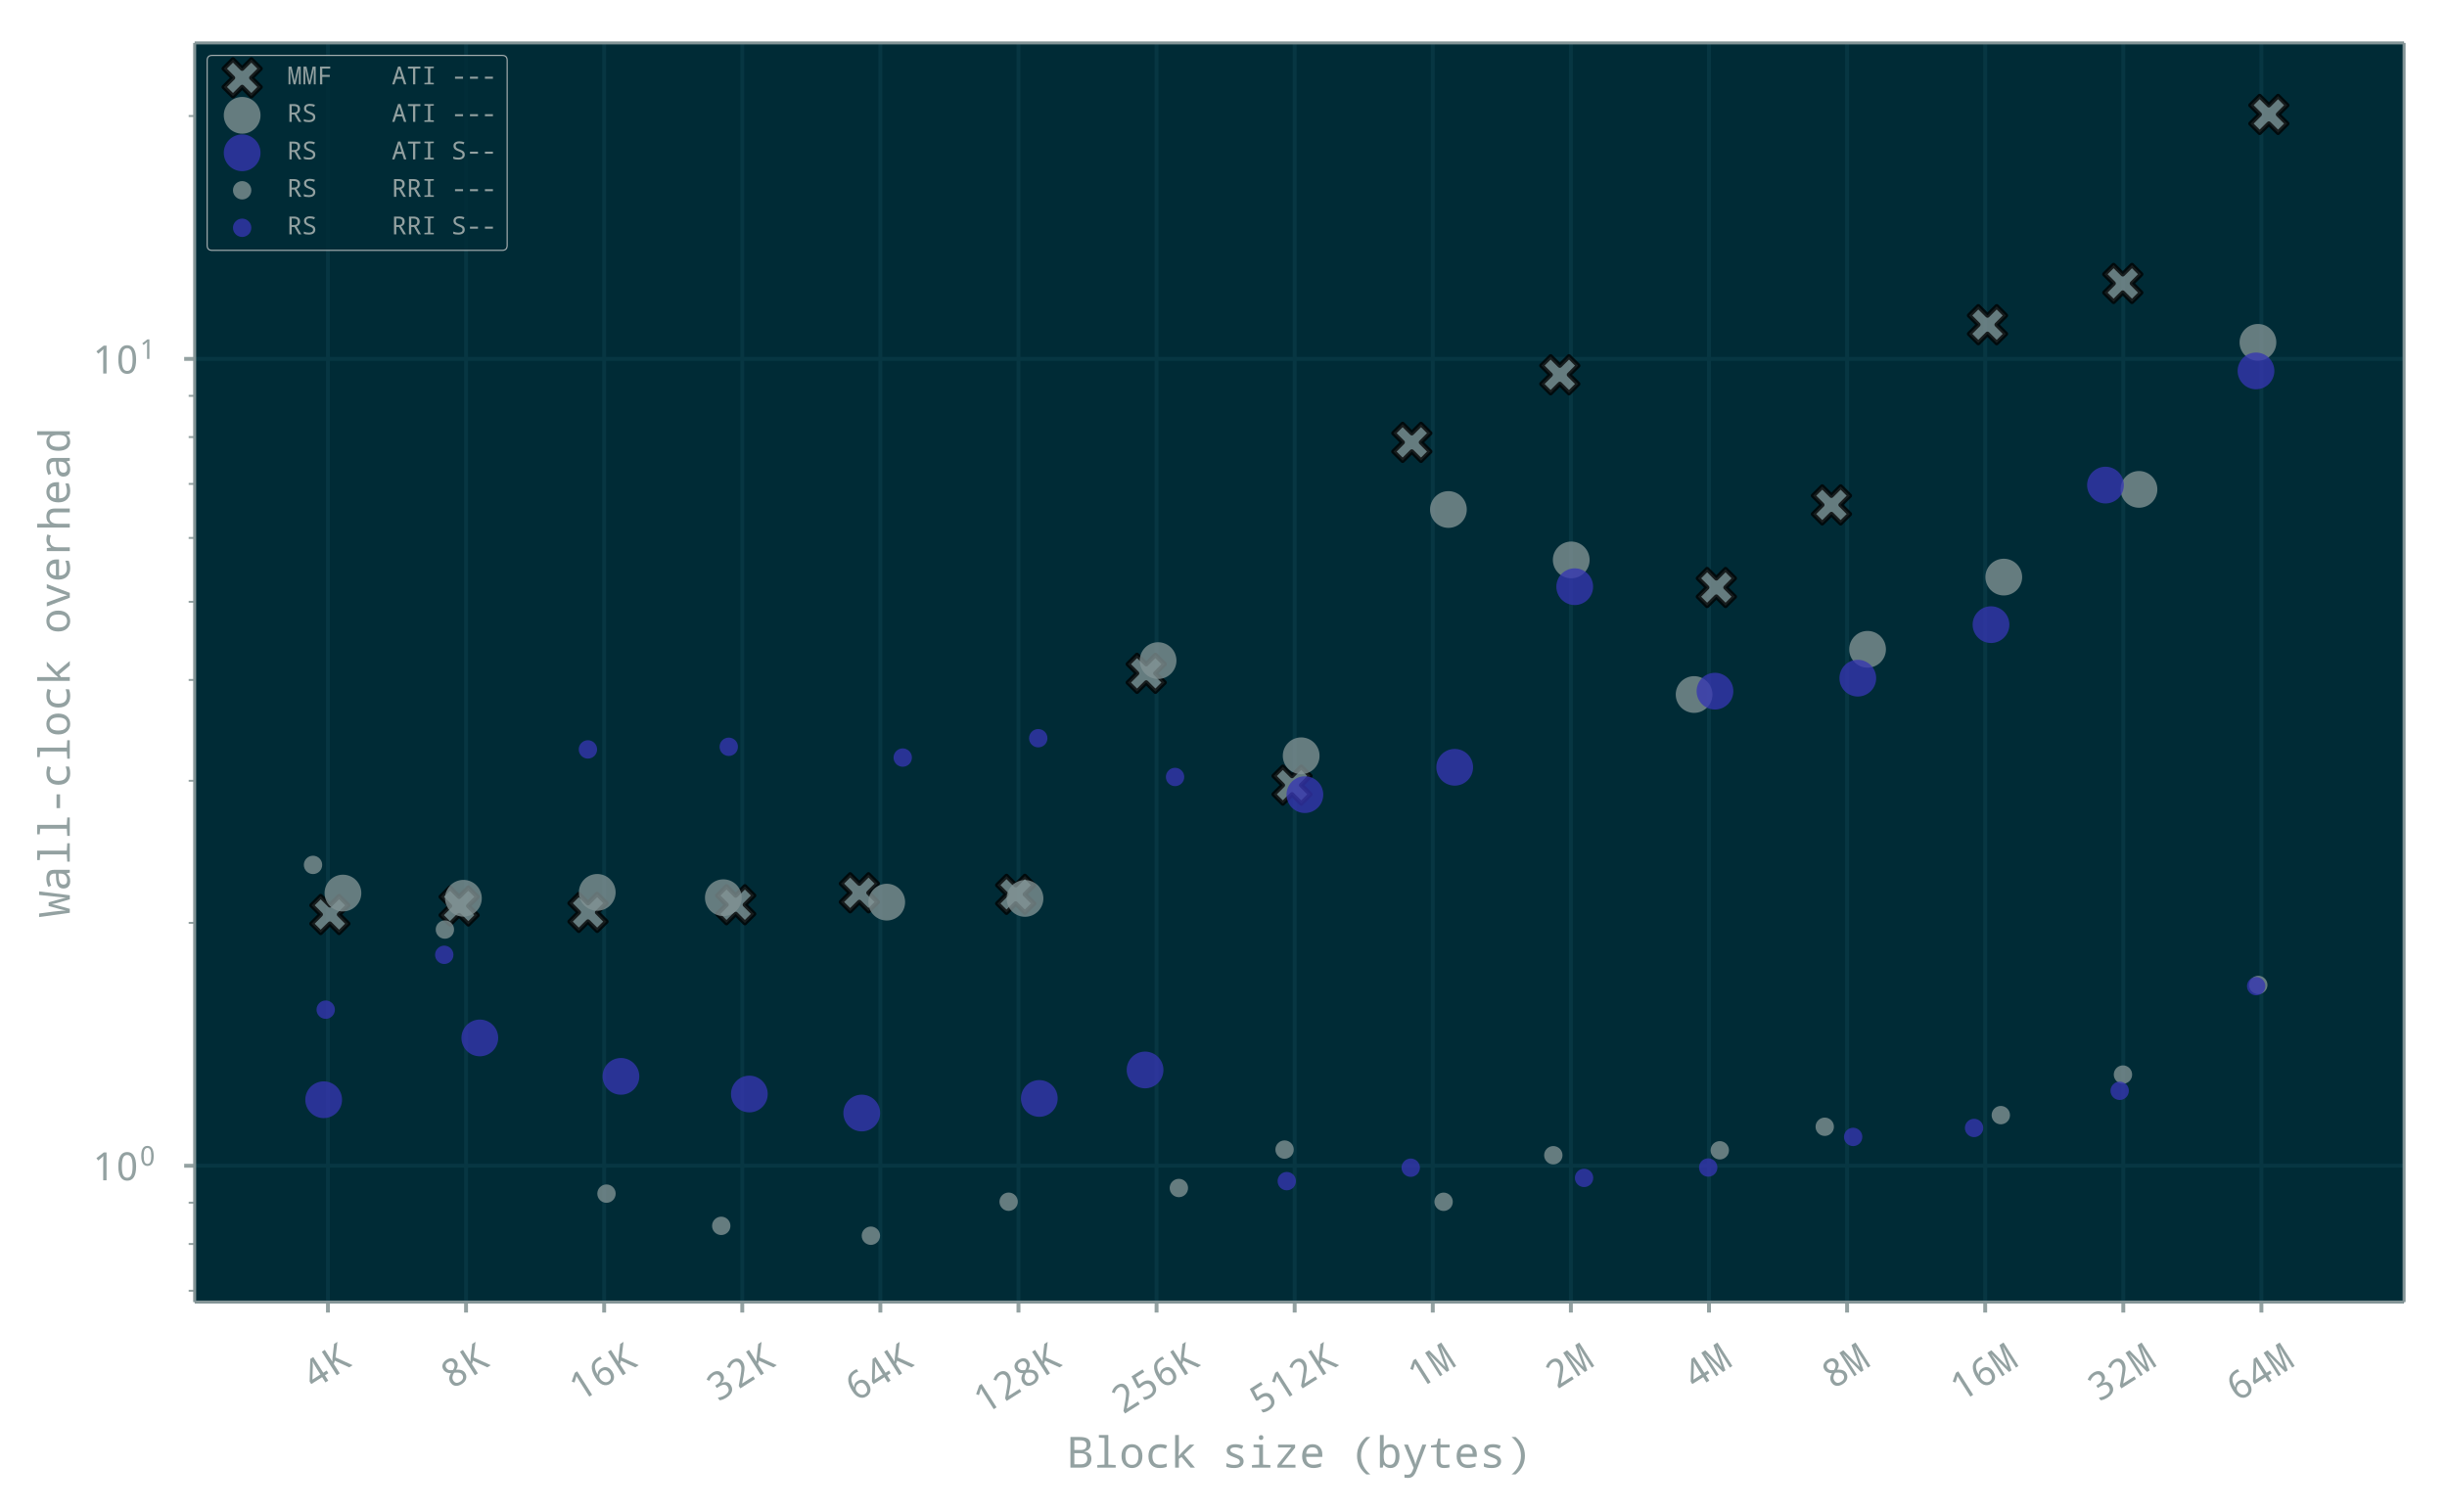<?xml version="1.0" encoding="UTF-8"?>
<!DOCTYPE svg  PUBLIC '-//W3C//DTD SVG 1.1//EN'  'http://www.w3.org/Graphics/SVG/1.1/DTD/svg11.dtd'>
<!-- Created with matplotlib (http://matplotlib.org/) -->
<svg width="815.49pt" height="504pt" version="1.1" viewBox="0 0 815.49 504" xmlns="http://www.w3.org/2000/svg" xmlns:xlink="http://www.w3.org/1999/xlink">
 <defs>
  <style type="text/css">*{stroke-linecap:butt;stroke-linejoin:round;}</style>
 </defs>
 <g id="figure_1">
  <g id="patch_1">
   <path d="m0 504h815.49v-504h-815.49z" fill="none"/>
  </g>
  <g id="axes_1">
   <g id="patch_2">
    <path d="m64.875 433.99h736.31v-419.69h-736.31z" fill="#002b36"/>
   </g>
   <g id="matplotlib.axis_1">
    <g id="xtick_1">
     <g id="line2d_1">
      <path d="m109.29 433.99v-419.69" clip-path="url(#pe76703432a)" fill="none" stroke="#073642" stroke-linecap="square" stroke-width="1.3"/>
     </g>
     <g id="line2d_2">
      <defs>
       <path id="mb8a73d8f55" d="m0 0v3.5" stroke="#93a1a1" stroke-width="1.3"/>
      </defs>
      <use x="109.292" y="433.993" fill="#93a1a1" stroke="#93a1a1" stroke-width="1.3" xlink:href="#mb8a73d8f55"/>
     </g>
     <g id="text_1"><!-- 4K -->
      <defs>
       <path id="NotoMono-34" d="m54.984 16.016h-10.406v-16.016h-8.594v16.016h-33v7.766l32.422 48h9.172v-47.656h10.406zm-19 8.109v17.375q0 8.594 0.641 21.094h-0.438q-1.766-4.969-4.406-8.781l-20.062-29.688z"/>
       <path id="NotoMono-4b" d="m58.5 0h-10.312l-21.969 34.078-6.828-5.562v-28.516h-9.094v71.391h9.094v-35.703l5.906 8.203 22.109 27.5h10.219l-25.453-31.109z"/>
      </defs>
      <g transform="translate(104.52 463.3) rotate(-32.461) scale(.13 -.13)" fill="#93a1a1">
       <use xlink:href="#NotoMono-34"/>
       <use x="60.01" xlink:href="#NotoMono-4b"/>
      </g>
     </g>
    </g>
    <g id="xtick_2">
     <g id="line2d_3">
      <path d="m155.32 433.99v-419.69" clip-path="url(#pe76703432a)" fill="none" stroke="#073642" stroke-linecap="square" stroke-width="1.3"/>
     </g>
     <g id="line2d_4">
      <use x="155.317" y="433.993" fill="#93a1a1" stroke="#93a1a1" stroke-width="1.3" xlink:href="#mb8a73d8f55"/>
     </g>
     <g id="text_2"><!-- 8K -->
      <defs>
       <path id="NotoMono-38" d="m37.312 37.797q15.078-7.812 15.078-19.188 0-8.844-6.156-14.219-6.141-5.375-16.25-5.375-10.547 0-16.453 5.047-5.906 5.062-5.906 14.156 0 12.547 13.766 19.188-11.484 7.125-11.484 18.016 0 7.859 5.688 12.469 5.703 4.625 14.391 4.625 8.984 0 14.547-4.641t5.562-12.547q0-11.234-12.781-17.531zm-7.234 3.609q11.328 5.031 11.328 13.578 0 4.922-3.078 7.516t-8.438 2.594q-5.188 0-8.234-2.594t-3.047-7.516q0-4.391 2.406-7.453 2.422-3.047 9.062-6.125zm-1.359-7.422q-12.406-5.906-12.406-15.875 0-11.719 13.469-11.719 6.641 0 10.281 3.203t3.641 8.906q0 4.406-3.078 7.797t-10.453 7z"/>
      </defs>
      <g transform="translate(150.55 463.3) rotate(-32.461) scale(.13 -.13)" fill="#93a1a1">
       <use xlink:href="#NotoMono-38"/>
       <use x="60.01" xlink:href="#NotoMono-4b"/>
      </g>
     </g>
    </g>
    <g id="xtick_3">
     <g id="line2d_5">
      <path d="m201.34 433.99v-419.69" clip-path="url(#pe76703432a)" fill="none" stroke="#073642" stroke-linecap="square" stroke-width="1.3"/>
     </g>
     <g id="line2d_6">
      <use x="201.342" y="433.993" fill="#93a1a1" stroke="#93a1a1" stroke-width="1.3" xlink:href="#mb8a73d8f55"/>
     </g>
     <g id="text_3"><!-- 16K -->
      <defs>
       <path id="NotoMono-31" d="m37.016 0h-8.594v44.578q0 5.953 0.391 17.625-1.906-2.094-5.906-5.516l-7.188-5.906-4.734 6 18.703 14.609h7.328z"/>
       <path id="NotoMono-36" d="m47.125 71.484v-7.562q-3.469 1.172-8.109 1.172-10.938 0-16.438-6.891-5.484-6.891-5.969-21.828h0.578q4.641 8.297 14.984 8.297 9.531 0 14.922-5.812 5.391-5.797 5.391-15.859 0-11.141-5.891-17.562-5.875-6.422-15.781-6.422-10.641 0-16.969 8.234t-6.328 23.266q0 41.891 31.203 41.891 5.078 0 8.406-0.922zm-3.234-48.484q0 7.078-3.344 10.891t-9.547 3.812q-6.188 0-10.391-3.969-4.203-3.953-4.203-9.031 0-7.422 3.953-12.812t10.359-5.391q6.203 0 9.688 4.297t3.484 12.203z"/>
      </defs>
      <g transform="translate(193.28 467.49) rotate(-32.461) scale(.13 -.13)" fill="#93a1a1">
       <use xlink:href="#NotoMono-31"/>
       <use x="60.01" xlink:href="#NotoMono-36"/>
       <use x="120.02" xlink:href="#NotoMono-4b"/>
      </g>
     </g>
    </g>
    <g id="xtick_4">
     <g id="line2d_7">
      <path d="m247.37 433.99v-419.69" clip-path="url(#pe76703432a)" fill="none" stroke="#073642" stroke-linecap="square" stroke-width="1.3"/>
     </g>
     <g id="line2d_8">
      <use x="247.367" y="433.993" fill="#93a1a1" stroke="#93a1a1" stroke-width="1.3" xlink:href="#mb8a73d8f55"/>
     </g>
     <g id="text_4"><!-- 32K -->
      <defs>
       <path id="NotoMono-33" d="m33.891 37.594v-0.281q17.625-2.297 17.625-17 0-9.906-6.75-15.609-6.734-5.688-19.469-5.688-11.812 0-18.906 3.859v8.312q8.984-4.688 18.703-4.688 17.297 0 17.297 14.109 0 12.594-18.609 12.594h-6.5v7.375h6.5q7.812 0 12.109 3.703 4.297 3.719 4.297 9.828 0 4.969-3.328 7.875-3.312 2.906-8.875 2.906-8.703 0-16.797-5.906l-4.5 6.109q9.141 7.312 21.297 7.312 10.047 0 15.688-4.828t5.641-12.891q0-6.734-4-11.281-4-4.531-11.422-5.812z"/>
       <path id="NotoMono-32" d="m52.203 0h-44.484v7.625l17.094 18.594q9.516 10.406 12.531 15.5 3.031 5.109 3.031 11.266 0 5.516-3.094 8.703-3.094 3.203-8.375 3.203-7.812 0-15.531-6.688l-4.969 5.812q9.375 8.391 20.594 8.391 9.484 0 14.953-5.172t5.469-13.906q0-5.812-2.891-11.922-2.875-6.109-14.203-18.312l-13.719-14.594v-0.391h33.594z"/>
      </defs>
      <g transform="translate(239.3 467.49) rotate(-32.461) scale(.13 -.13)" fill="#93a1a1">
       <use xlink:href="#NotoMono-33"/>
       <use x="60.01" xlink:href="#NotoMono-32"/>
       <use x="120.02" xlink:href="#NotoMono-4b"/>
      </g>
     </g>
    </g>
    <g id="xtick_5">
     <g id="line2d_9">
      <path d="m293.39 433.99v-419.69" clip-path="url(#pe76703432a)" fill="none" stroke="#073642" stroke-linecap="square" stroke-width="1.3"/>
     </g>
     <g id="line2d_10">
      <use x="293.391" y="433.993" fill="#93a1a1" stroke="#93a1a1" stroke-width="1.3" xlink:href="#mb8a73d8f55"/>
     </g>
     <g id="text_5"><!-- 64K -->
      <g transform="translate(285.33 467.49) rotate(-32.461) scale(.13 -.13)" fill="#93a1a1">
       <use xlink:href="#NotoMono-36"/>
       <use x="60.01" xlink:href="#NotoMono-34"/>
       <use x="120.02" xlink:href="#NotoMono-4b"/>
      </g>
     </g>
    </g>
    <g id="xtick_6">
     <g id="line2d_11">
      <path d="m339.42 433.99v-419.69" clip-path="url(#pe76703432a)" fill="none" stroke="#073642" stroke-linecap="square" stroke-width="1.3"/>
     </g>
     <g id="line2d_12">
      <use x="339.416" y="433.993" fill="#93a1a1" stroke="#93a1a1" stroke-width="1.3" xlink:href="#mb8a73d8f55"/>
     </g>
     <g id="text_6"><!-- 128K -->
      <g transform="translate(328.06 471.68) rotate(-32.461) scale(.13 -.13)" fill="#93a1a1">
       <use xlink:href="#NotoMono-31"/>
       <use x="60.01" xlink:href="#NotoMono-32"/>
       <use x="120.02" xlink:href="#NotoMono-38"/>
       <use x="180.029" xlink:href="#NotoMono-4b"/>
      </g>
     </g>
    </g>
    <g id="xtick_7">
     <g id="line2d_13">
      <path d="m385.44 433.99v-419.69" clip-path="url(#pe76703432a)" fill="none" stroke="#073642" stroke-linecap="square" stroke-width="1.3"/>
     </g>
     <g id="line2d_14">
      <use x="385.441" y="433.993" fill="#93a1a1" stroke="#93a1a1" stroke-width="1.3" xlink:href="#mb8a73d8f55"/>
     </g>
     <g id="text_7"><!-- 256K -->
      <defs>
       <path id="NotoMono-35" d="m8.406 2.875v8.406q7.031-4.688 17.578-4.688 16.406 0 16.406 15.328 0 14.359-16.797 14.359-4.359 0-11.281-1.266l-4.406 2.781 2.688 33.594h33.703v-8.109h-25.984l-1.906-20.453q5.234 0.969 10.203 0.969 10.266 0 16.578-5.594 6.328-5.578 6.328-15.297 0-11.438-6.75-17.672-6.734-6.219-18.984-6.219-10.938 0-17.375 3.859z"/>
      </defs>
      <g transform="translate(374.09 471.68) rotate(-32.461) scale(.13 -.13)" fill="#93a1a1">
       <use xlink:href="#NotoMono-32"/>
       <use x="60.01" xlink:href="#NotoMono-35"/>
       <use x="120.02" xlink:href="#NotoMono-36"/>
       <use x="180.029" xlink:href="#NotoMono-4b"/>
      </g>
     </g>
    </g>
    <g id="xtick_8">
     <g id="line2d_15">
      <path d="m431.47 433.99v-419.69" clip-path="url(#pe76703432a)" fill="none" stroke="#073642" stroke-linecap="square" stroke-width="1.3"/>
     </g>
     <g id="line2d_16">
      <use x="431.466" y="433.993" fill="#93a1a1" stroke="#93a1a1" stroke-width="1.3" xlink:href="#mb8a73d8f55"/>
     </g>
     <g id="text_8"><!-- 512K -->
      <g transform="translate(420.11 471.68) rotate(-32.461) scale(.13 -.13)" fill="#93a1a1">
       <use xlink:href="#NotoMono-35"/>
       <use x="60.01" xlink:href="#NotoMono-31"/>
       <use x="120.02" xlink:href="#NotoMono-32"/>
       <use x="180.029" xlink:href="#NotoMono-4b"/>
      </g>
     </g>
    </g>
    <g id="xtick_9">
     <g id="line2d_17">
      <path d="m477.49 433.99v-419.69" clip-path="url(#pe76703432a)" fill="none" stroke="#073642" stroke-linecap="square" stroke-width="1.3"/>
     </g>
     <g id="line2d_18">
      <use x="477.49" y="433.993" fill="#93a1a1" stroke="#93a1a1" stroke-width="1.3" xlink:href="#mb8a73d8f55"/>
     </g>
     <g id="text_9"><!-- 1M -->
      <defs>
       <path id="NotoMono-4d" d="m25.984 0-13.578 62.5h-0.391q0.875-12.984 0.875-19.828v-42.672h-7.375v71.391h12.062l12.109-58.203h0.297l12.203 58.203h12.312v-71.391h-7.484v43.312q0 4.984 0.688 19.094h-0.391l-13.812-62.406z"/>
      </defs>
      <g transform="translate(472.72 463.3) rotate(-32.461) scale(.13 -.13)" fill="#93a1a1">
       <use xlink:href="#NotoMono-31"/>
       <use x="60.01" xlink:href="#NotoMono-4d"/>
      </g>
     </g>
    </g>
    <g id="xtick_10">
     <g id="line2d_19">
      <path d="m523.52 433.99v-419.69" clip-path="url(#pe76703432a)" fill="none" stroke="#073642" stroke-linecap="square" stroke-width="1.3"/>
     </g>
     <g id="line2d_20">
      <use x="523.515" y="433.993" fill="#93a1a1" stroke="#93a1a1" stroke-width="1.3" xlink:href="#mb8a73d8f55"/>
     </g>
     <g id="text_10"><!-- 2M -->
      <g transform="translate(518.74 463.3) rotate(-32.461) scale(.13 -.13)" fill="#93a1a1">
       <use xlink:href="#NotoMono-32"/>
       <use x="60.01" xlink:href="#NotoMono-4d"/>
      </g>
     </g>
    </g>
    <g id="xtick_11">
     <g id="line2d_21">
      <path d="m569.54 433.99v-419.69" clip-path="url(#pe76703432a)" fill="none" stroke="#073642" stroke-linecap="square" stroke-width="1.3"/>
     </g>
     <g id="line2d_22">
      <use x="569.54" y="433.993" fill="#93a1a1" stroke="#93a1a1" stroke-width="1.3" xlink:href="#mb8a73d8f55"/>
     </g>
     <g id="text_11"><!-- 4M -->
      <g transform="translate(564.77 463.3) rotate(-32.461) scale(.13 -.13)" fill="#93a1a1">
       <use xlink:href="#NotoMono-34"/>
       <use x="60.01" xlink:href="#NotoMono-4d"/>
      </g>
     </g>
    </g>
    <g id="xtick_12">
     <g id="line2d_23">
      <path d="m615.56 433.99v-419.69" clip-path="url(#pe76703432a)" fill="none" stroke="#073642" stroke-linecap="square" stroke-width="1.3"/>
     </g>
     <g id="line2d_24">
      <use x="615.565" y="433.993" fill="#93a1a1" stroke="#93a1a1" stroke-width="1.3" xlink:href="#mb8a73d8f55"/>
     </g>
     <g id="text_12"><!-- 8M -->
      <g transform="translate(610.79 463.3) rotate(-32.461) scale(.13 -.13)" fill="#93a1a1">
       <use xlink:href="#NotoMono-38"/>
       <use x="60.01" xlink:href="#NotoMono-4d"/>
      </g>
     </g>
    </g>
    <g id="xtick_13">
     <g id="line2d_25">
      <path d="m661.59 433.99v-419.69" clip-path="url(#pe76703432a)" fill="none" stroke="#073642" stroke-linecap="square" stroke-width="1.3"/>
     </g>
     <g id="line2d_26">
      <use x="661.589" y="433.993" fill="#93a1a1" stroke="#93a1a1" stroke-width="1.3" xlink:href="#mb8a73d8f55"/>
     </g>
     <g id="text_13"><!-- 16M -->
      <g transform="translate(653.53 467.49) rotate(-32.461) scale(.13 -.13)" fill="#93a1a1">
       <use xlink:href="#NotoMono-31"/>
       <use x="60.01" xlink:href="#NotoMono-36"/>
       <use x="120.02" xlink:href="#NotoMono-4d"/>
      </g>
     </g>
    </g>
    <g id="xtick_14">
     <g id="line2d_27">
      <path d="m707.61 433.99v-419.69" clip-path="url(#pe76703432a)" fill="none" stroke="#073642" stroke-linecap="square" stroke-width="1.3"/>
     </g>
     <g id="line2d_28">
      <use x="707.614" y="433.993" fill="#93a1a1" stroke="#93a1a1" stroke-width="1.3" xlink:href="#mb8a73d8f55"/>
     </g>
     <g id="text_14"><!-- 32M -->
      <g transform="translate(699.55 467.49) rotate(-32.461) scale(.13 -.13)" fill="#93a1a1">
       <use xlink:href="#NotoMono-33"/>
       <use x="60.01" xlink:href="#NotoMono-32"/>
       <use x="120.02" xlink:href="#NotoMono-4d"/>
      </g>
     </g>
    </g>
    <g id="xtick_15">
     <g id="line2d_29">
      <path d="m753.64 433.99v-419.69" clip-path="url(#pe76703432a)" fill="none" stroke="#073642" stroke-linecap="square" stroke-width="1.3"/>
     </g>
     <g id="line2d_30">
      <use x="753.639" y="433.993" fill="#93a1a1" stroke="#93a1a1" stroke-width="1.3" xlink:href="#mb8a73d8f55"/>
     </g>
     <g id="text_15"><!-- 64M -->
      <g transform="translate(745.58 467.49) rotate(-32.461) scale(.13 -.13)" fill="#93a1a1">
       <use xlink:href="#NotoMono-36"/>
       <use x="60.01" xlink:href="#NotoMono-34"/>
       <use x="120.02" xlink:href="#NotoMono-4d"/>
      </g>
     </g>
    </g>
    <g id="text_16"><!-- Block size (bytes) -->
     <defs>
      <path id="NotoMono-42" d="m6.594 71.391h21.484q13.375 0 19.406-4.281 6.031-4.266 6.031-13.781 0-6.25-3.844-10.406-3.828-4.156-10.359-5.031v-0.484q16.203-2.641 16.203-16.703 0-9.672-6.234-15.188-6.219-5.516-16.953-5.516h-25.734zm9.125-30.281h13.875q7.609 0 11.094 2.688 3.5 2.688 3.5 8.891 0 5.859-3.734 8.391-3.734 2.547-11.844 2.547h-12.891zm0-7.609v-25.781h15q15.188 0 15.188 13.375 0 12.406-15.828 12.406z"/>
      <path id="NotoMono-6c" d="m25.984 69-13.094 1.016v5.969h22.016v-69l17.188-0.984v-6h-42.906v6l16.797 0.984z"/>
      <path id="NotoMono-6f" d="m29.781-0.984q-10.547 0-17.359 7.594t-6.812 20.297q0 12.844 6.609 20.266 6.625 7.422 17.859 7.422 10.641 0 17.422-7.578 6.797-7.562 6.797-20.109 0-12.938-6.688-20.422-6.688-7.469-17.828-7.469zm0.203 7.375q15.141 0 15.141 20.516 0 20.312-15.234 20.312-15.094 0-15.094-20.312 0-20.516 15.188-20.516z"/>
      <path id="NotoMono-63" d="m51.812 51.703-3.031-7.703q-7.328 2.781-13.094 2.781-18.109 0-18.109-20.172 0-19.828 17.625-19.828 7.672 0 15.672 3.031v-7.812q-6.531-2.984-16.062-2.984-12.547 0-19.484 7.109-6.922 7.109-6.922 20.391 0 13.719 7.078 20.891 7.078 7.188 19.922 7.188 8.688 0 16.406-2.891z"/>
      <path id="NotoMono-6b" d="m18.703 27 6.594 7.422 19.281 19.188h10.844l-24.125-23.188 25.484-30.422h-10.391l-20.797 24.609-6.312-4v-20.609h-8.781v75.984h8.781v-34.875l-0.781-14.109z"/>
      <path id="NotoMono-73" d="m9.906 2.391v8.109q9.438-4.203 18.078-4.203 13.422 0 13.422 7.906 0 2.797-2.391 4.844t-11.031 5.172q-11.375 4.25-14.344 7.781-2.953 3.547-2.953 8.375 0 6.641 5.438 10.422 5.453 3.797 15.078 3.797 9.672 0 18.016-3.609l-2.922-7.281q-8.891 3.516-15.578 3.516-11.531 0-11.531-6.5 0-2.969 2.469-4.75t11.359-4.969q10.297-3.75 13.688-7.391t3.391-8.906q0-7.328-5.719-11.516-5.703-4.172-16.156-4.172-12.109 0-18.312 3.375z"/>
      <path id="NotoMono-69" d="m30.906 75.688q5.172 0 5.172-5.562 0-2.844-1.531-4.234t-3.641-1.391q-5.219 0-5.219 5.625 0 5.562 5.219 5.562zm-4.484-29.109-13.141 1.031v6h22.016v-46.625l17.188-0.984v-6h-42.859v6l16.797 0.984z"/>
      <path id="NotoMono-7a" d="m50.984 0h-42.094v6.109l32.219 40.812h-30.609v6.688h39.594v-7.125l-31.594-39.797h32.484z"/>
      <path id="NotoMono-65" d="m53.516 25.094h-37.797q0.391-18.312 16.797-18.312 9.531 0 18.078 3.719v-7.812q-8.109-3.672-17.781-3.672-11.969 0-19.141 7.297-7.172 7.312-7.172 20.109 0 12.984 6.609 20.578 6.625 7.594 17.703 7.594 10.344 0 16.516-6.547 6.188-6.547 6.188-17.438zm-37.594 7.234h27.969q0 14.891-13.281 14.891-13.422 0-14.688-14.891z"/>
      <path id="NotoMono-28" d="m36.078 71.391h9.438q-21.938-18.359-21.938-43.609 0-25.438 21.828-43.609h-9.328q-21.672 17.25-21.672 43.516 0 25.969 21.672 43.703z"/>
      <path id="NotoMono-62" d="m16.609 6.781h-0.594l-1.812-6.781h-6.484v75.984h8.891v-18.359q0-3.969-0.391-11.047h0.391q5.219 8.016 15.719 8.016 9.812 0 15.406-7.312 5.594-7.297 5.594-20.375 0-13.188-5.625-20.547-5.609-7.344-15.375-7.344-10.109 0-15.719 7.766zm0 20.125q0-11.078 3.391-15.797t10.812-4.719q13.281 0 13.281 20.609 0 20.219-13.375 20.219-7.578 0-10.844-4.594t-3.266-15.719z"/>
      <path id="NotoMono-79" d="m4 53.609h9.188l12.797-31.922q4-10.016 4.344-14.172h0.281q1.125 5.469 4.406 14.266l11.672 31.828h9.219l-23.188-60.594q-3.281-8.5-7.625-12.766-4.344-4.281-12-4.281-4.203 0-8.203 0.844v7.078q3.016-0.594 6.641-0.594 4.688 0 7.297 2t4.656 6.891l2.828 7.328z"/>
      <path id="NotoMono-74" d="m49.812 7.328v-6.734q-6.359-1.578-12.312-1.578-17.672 0-17.672 16.812v31.094h-13.047v4.594l13.047 2.391 3.75 14.016h5.141v-14.312h21.375v-6.688h-21.375v-31.094q0-9.531 9.375-9.531 4.531 0 11.719 1.031z"/>
      <path id="NotoMono-29" d="m23.875-15.828h-9.281q21.781 18.125 21.781 43.609 0 25.297-21.875 43.609h9.375q21.734-17.625 21.734-43.703 0-26.375-21.734-43.516z"/>
     </defs>
     <g transform="translate(355.79 489.18) scale(.143 -.143)" fill="#93a1a1">
      <use xlink:href="#NotoMono-42"/>
      <use x="60.01" xlink:href="#NotoMono-6c"/>
      <use x="120.02" xlink:href="#NotoMono-6f"/>
      <use x="180.029" xlink:href="#NotoMono-63"/>
      <use x="240.039" xlink:href="#NotoMono-6b"/>
      <use x="300.049" xlink:href="#NotoMono-20"/>
      <use x="360.059" xlink:href="#NotoMono-73"/>
      <use x="420.068" xlink:href="#NotoMono-69"/>
      <use x="480.078" xlink:href="#NotoMono-7a"/>
      <use x="540.088" xlink:href="#NotoMono-65"/>
      <use x="600.098" xlink:href="#NotoMono-20"/>
      <use x="660.107" xlink:href="#NotoMono-28"/>
      <use x="720.117" xlink:href="#NotoMono-62"/>
      <use x="780.127" xlink:href="#NotoMono-79"/>
      <use x="840.137" xlink:href="#NotoMono-74"/>
      <use x="900.146" xlink:href="#NotoMono-65"/>
      <use x="960.156" xlink:href="#NotoMono-73"/>
      <use x="1020.166" xlink:href="#NotoMono-29"/>
     </g>
    </g>
   </g>
   <g id="matplotlib.axis_2">
    <g id="ytick_1">
     <g id="line2d_31">
      <path d="m64.875 388.57h736.31" clip-path="url(#pe76703432a)" fill="none" stroke="#073642" stroke-linecap="square" stroke-width="1.3"/>
     </g>
     <g id="line2d_32">
      <defs>
       <path id="m4b75f4127e" d="m0 0h-3.5" stroke="#93a1a1" stroke-width="1.3"/>
      </defs>
      <use x="64.875" y="388.571" fill="#93a1a1" stroke="#93a1a1" stroke-width="1.3" xlink:href="#m4b75f4127e"/>
     </g>
     <g id="text_17"><!-- $\mathdefault{10^{0}}$ -->
      <defs>
       <path id="NotoMono-30" d="m29.891-0.984q-11.188 0-16.953 9.453t-5.766 27.328q0 36.719 22.719 36.719 11.328 0 17.109-9.453t5.781-27.266q0-36.781-22.891-36.781zm0 7.578q7.172 0 10.531 6.859 3.375 6.859 3.375 22.344 0 15.375-3.375 22.234-3.359 6.859-10.531 6.859-7.094 0-10.391-6.812-3.281-6.812-3.281-22.281 0-15.531 3.281-22.375 3.297-6.828 10.391-6.828z"/>
      </defs>
      <g transform="translate(30.695 393.51) scale(.13 -.13)" fill="#93a1a1">
       <use transform="translate(0 .713)" xlink:href="#NotoMono-31"/>
       <use transform="translate(60.01 .713)" xlink:href="#NotoMono-30"/>
       <use transform="translate(120.96 38.239) scale(.7)" xlink:href="#NotoMono-30"/>
      </g>
     </g>
    </g>
    <g id="ytick_2">
     <g id="line2d_33">
      <path d="m64.875 119.63h736.31" clip-path="url(#pe76703432a)" fill="none" stroke="#073642" stroke-linecap="square" stroke-width="1.3"/>
     </g>
     <g id="line2d_34">
      <use x="64.875" y="119.626" fill="#93a1a1" stroke="#93a1a1" stroke-width="1.3" xlink:href="#m4b75f4127e"/>
     </g>
     <g id="text_18"><!-- $\mathdefault{10^{1}}$ -->
      <g transform="translate(30.695 124.56) scale(.13 -.13)" fill="#93a1a1">
       <use transform="translate(0 .5)" xlink:href="#NotoMono-31"/>
       <use transform="translate(60.01 .5)" xlink:href="#NotoMono-30"/>
       <use transform="translate(120.96 38.027) scale(.7)" xlink:href="#NotoMono-31"/>
      </g>
     </g>
    </g>
    <g id="ytick_3">
     <g id="line2d_35">
      <defs>
       <path id="m953bff5925" d="m0 0h-2" stroke="#93a1a1" stroke-width=".65"/>
      </defs>
      <use x="64.875" y="430.231" fill="#93a1a1" stroke="#93a1a1" stroke-width=".65" xlink:href="#m953bff5925"/>
     </g>
    </g>
    <g id="ytick_4">
     <g id="line2d_36">
      <use x="64.875" y="414.634" fill="#93a1a1" stroke="#93a1a1" stroke-width=".65" xlink:href="#m953bff5925"/>
     </g>
    </g>
    <g id="ytick_5">
     <g id="line2d_37">
      <use x="64.875" y="400.877" fill="#93a1a1" stroke="#93a1a1" stroke-width=".65" xlink:href="#m953bff5925"/>
     </g>
    </g>
    <g id="ytick_6">
     <g id="line2d_38">
      <use x="64.875" y="307.61" fill="#93a1a1" stroke="#93a1a1" stroke-width=".65" xlink:href="#m953bff5925"/>
     </g>
    </g>
    <g id="ytick_7">
     <g id="line2d_39">
      <use x="64.875" y="260.251" fill="#93a1a1" stroke="#93a1a1" stroke-width=".65" xlink:href="#m953bff5925"/>
     </g>
    </g>
    <g id="ytick_8">
     <g id="line2d_40">
      <use x="64.875" y="226.65" fill="#93a1a1" stroke="#93a1a1" stroke-width=".65" xlink:href="#m953bff5925"/>
     </g>
    </g>
    <g id="ytick_9">
     <g id="line2d_41">
      <use x="64.875" y="200.586" fill="#93a1a1" stroke="#93a1a1" stroke-width=".65" xlink:href="#m953bff5925"/>
     </g>
    </g>
    <g id="ytick_10">
     <g id="line2d_42">
      <use x="64.875" y="179.291" fill="#93a1a1" stroke="#93a1a1" stroke-width=".65" xlink:href="#m953bff5925"/>
     </g>
    </g>
    <g id="ytick_11">
     <g id="line2d_43">
      <use x="64.875" y="161.286" fill="#93a1a1" stroke="#93a1a1" stroke-width=".65" xlink:href="#m953bff5925"/>
     </g>
    </g>
    <g id="ytick_12">
     <g id="line2d_44">
      <use x="64.875" y="145.689" fill="#93a1a1" stroke="#93a1a1" stroke-width=".65" xlink:href="#m953bff5925"/>
     </g>
    </g>
    <g id="ytick_13">
     <g id="line2d_45">
      <use x="64.875" y="131.932" fill="#93a1a1" stroke="#93a1a1" stroke-width=".65" xlink:href="#m953bff5925"/>
     </g>
    </g>
    <g id="ytick_14">
     <g id="line2d_46">
      <use x="64.875" y="38.665" fill="#93a1a1" stroke="#93a1a1" stroke-width=".65" xlink:href="#m953bff5925"/>
     </g>
    </g>
    <g id="text_19"><!-- Wall-clock overhead -->
     <defs>
      <path id="NotoMono-57" d="m25.781 49.219h8.641l7.078-25.438q2.984-10.688 3.516-14.984 0.109 2.578 3.172 30.219l3.422 32.375h8.297l-9.125-71.391h-9.281l-8.203 28.328q-1.953 6.734-3.219 13.766-1.562-8.453-3.172-13.875l-7.625-28.219h-9.266l-9.922 71.391h8.312l4.297-32.375q1.109-8.594 1.938-18.469 0.844-9.859 0.844-11.75 1.172 7.359 3.406 15.234z"/>
      <path id="NotoMono-61" d="m43.703 0-1.812 7.422h-0.391q-3.75-4.734-7.719-6.578-3.953-1.828-10.203-1.828-7.953 0-12.469 4.203t-4.516 11.766q0 16.219 24.906 17l9.906 0.344v3.359q0 11.531-11.906 11.531-7.188 0-16.016-4l-3.078 6.688q9.562 4.688 18.703 4.688 11.078 0 16.031-4.25t4.953-13.625v-36.719zm-2.391 26.219-7.906-0.344q-9.578-0.391-13.578-3t-4-7.984q0-8.688 9.766-8.688 7.172 0 11.438 3.969 4.281 3.984 4.281 11.219z"/>
      <path id="NotoMono-2d" d="m13.922 22.703v8.203h32.172v-8.203z"/>
      <path id="NotoMono-76" d="m24.312 0-20.312 53.609h9.188l11.719-31.828q4.141-11.281 4.875-15.875h0.297q0.344 2.156 4.938 15.875l11.672 31.828h9.219l-20.312-53.609z"/>
      <path id="NotoMono-72" d="m51.703 52.391-2.391-8.109q-6 2.203-10.938 2.203-7.953 0-12.281-4.516-4.312-4.516-4.312-13.062v-28.906h-8.891v53.609h7.234l1.062-9.812h0.391q3.719 5.812 7.969 8.297 4.25 2.5 10.438 2.5 5.766 0 11.719-2.203z"/>
      <path id="NotoMono-68" d="m43.312 0v34.516q0 12.703-11.625 12.703-14.984 0-14.984-19.438v-27.781h-8.891v75.984h8.891v-22.562l-0.391-7.031h0.484q5.031 8.203 16.406 8.203 19 0 19-19.578v-35.016z"/>
      <path id="NotoMono-64" d="m43.797 7.172h-0.391q-5.516-8.156-15.719-8.156-9.812 0-15.406 7.297-5.594 7.312-5.594 20.391 0 13.188 5.609 20.531 5.625 7.359 15.391 7.359 10.062 0 15.719-7.812h0.594q-0.594 6.297-0.594 7.906v21.297h8.891v-75.984h-7.172zm-0.391 17.531v2q0 11.094-3.391 15.797-3.391 4.719-10.812 4.719-13.281 0-13.281-20.609 0-20.219 13.375-20.219 7.422 0 10.672 4.328t3.438 13.984z"/>
     </defs>
     <g transform="translate(23.259 305.68) rotate(-90) scale(.143 -.143)" fill="#93a1a1">
      <use xlink:href="#NotoMono-57"/>
      <use x="60.01" xlink:href="#NotoMono-61"/>
      <use x="120.02" xlink:href="#NotoMono-6c"/>
      <use x="180.029" xlink:href="#NotoMono-6c"/>
      <use x="240.039" xlink:href="#NotoMono-2d"/>
      <use x="300.049" xlink:href="#NotoMono-63"/>
      <use x="360.059" xlink:href="#NotoMono-6c"/>
      <use x="420.068" xlink:href="#NotoMono-6f"/>
      <use x="480.078" xlink:href="#NotoMono-63"/>
      <use x="540.088" xlink:href="#NotoMono-6b"/>
      <use x="600.098" xlink:href="#NotoMono-20"/>
      <use x="660.107" xlink:href="#NotoMono-6f"/>
      <use x="720.117" xlink:href="#NotoMono-76"/>
      <use x="780.127" xlink:href="#NotoMono-65"/>
      <use x="840.137" xlink:href="#NotoMono-72"/>
      <use x="900.146" xlink:href="#NotoMono-68"/>
      <use x="960.156" xlink:href="#NotoMono-65"/>
      <use x="1020.166" xlink:href="#NotoMono-61"/>
      <use x="1080.176" xlink:href="#NotoMono-64"/>
     </g>
    </g>
   </g>
   <g id="PathCollection_1">
    <defs>
     <path id="m25935e0b06" d="m-3.062 6.124 3.062-3.062 3.062 3.062 3.062-3.062-3.062-3.062 3.062-3.062-3.062-3.062-3.062 3.062-3.062-3.062-3.062 3.062 3.062 3.062-3.062 3.062z" stroke="#000" stroke-opacity=".77" stroke-width="1.5"/>
    </defs>
    <g clip-path="url(#pe76703432a)" fill="#839496" fill-opacity=".77" stroke="#000000" stroke-opacity=".77" stroke-width="1.5">
     <use x="109.939" y="304.816" xlink:href="#m25935e0b06"/>
     <use x="153.008" y="301.968" xlink:href="#m25935e0b06"/>
     <use x="195.955" y="304.11" xlink:href="#m25935e0b06"/>
     <use x="245.18" y="301.558" xlink:href="#m25935e0b06"/>
     <use x="286.385" y="297.582" xlink:href="#m25935e0b06"/>
     <use x="338.491" y="298.092" xlink:href="#m25935e0b06"/>
     <use x="381.99" y="224.432" xlink:href="#m25935e0b06"/>
     <use x="430.579" y="261.706" xlink:href="#m25935e0b06"/>
     <use x="470.508" y="147.446" xlink:href="#m25935e0b06"/>
     <use x="519.826" y="124.917" xlink:href="#m25935e0b06"/>
     <use x="571.993" y="195.819" xlink:href="#m25935e0b06"/>
     <use x="610.35" y="168.281" xlink:href="#m25935e0b06"/>
     <use x="662.357" y="108.219" xlink:href="#m25935e0b06"/>
     <use x="707.441" y="94.475" xlink:href="#m25935e0b06"/>
     <use x="756.126" y="38.138" xlink:href="#m25935e0b06"/>
    </g>
   </g>
   <g id="PathCollection_2">
    <defs>
     <path id="C0_0_63e0803ec6" d="m0 6.124c1.624 0 3.182-0.645 4.33-1.794s1.794-2.706 1.794-4.33-0.645-3.182-1.794-4.33-2.706-1.794-4.33-1.794-3.182 0.645-4.33 1.794-1.794 2.706-1.794 4.33 0.645 3.182 1.794 4.33 2.706 1.794 4.33 1.794z"/>
    </defs>
    <g clip-path="url(#pe76703432a)">
     <use x="114.29" y="297.673" fill="#839496" fill-opacity=".77" xlink:href="#C0_0_63e0803ec6"/>
    </g>
    <g clip-path="url(#pe76703432a)">
     <use x="154.441" y="299.405" fill="#839496" fill-opacity=".77" xlink:href="#C0_0_63e0803ec6"/>
    </g>
    <g clip-path="url(#pe76703432a)">
     <use x="199.041" y="297.443" fill="#839496" fill-opacity=".77" xlink:href="#C0_0_63e0803ec6"/>
    </g>
    <g clip-path="url(#pe76703432a)">
     <use x="241.061" y="299.217" fill="#839496" fill-opacity=".77" xlink:href="#C0_0_63e0803ec6"/>
    </g>
    <g clip-path="url(#pe76703432a)">
     <use x="295.514" y="300.697" fill="#839496" fill-opacity=".77" xlink:href="#C0_0_63e0803ec6"/>
    </g>
    <g clip-path="url(#pe76703432a)">
     <use x="341.595" y="299.459" fill="#839496" fill-opacity=".77" xlink:href="#C0_0_63e0803ec6"/>
    </g>
    <g clip-path="url(#pe76703432a)">
     <use x="385.944" y="220.19" fill="#839496" fill-opacity=".77" xlink:href="#C0_0_63e0803ec6"/>
    </g>
    <g clip-path="url(#pe76703432a)">
     <use x="433.631" y="251.91" fill="#839496" fill-opacity=".77" xlink:href="#C0_0_63e0803ec6"/>
    </g>
    <g clip-path="url(#pe76703432a)">
     <use x="482.698" y="169.824" fill="#839496" fill-opacity=".77" xlink:href="#C0_0_63e0803ec6"/>
    </g>
    <g clip-path="url(#pe76703432a)">
     <use x="523.631" y="186.626" fill="#839496" fill-opacity=".77" xlink:href="#C0_0_63e0803ec6"/>
    </g>
    <g clip-path="url(#pe76703432a)">
     <use x="564.582" y="231.492" fill="#839496" fill-opacity=".77" xlink:href="#C0_0_63e0803ec6"/>
    </g>
    <g clip-path="url(#pe76703432a)">
     <use x="622.387" y="216.421" fill="#839496" fill-opacity=".77" xlink:href="#C0_0_63e0803ec6"/>
    </g>
    <g clip-path="url(#pe76703432a)">
     <use x="667.782" y="192.354" fill="#839496" fill-opacity=".77" xlink:href="#C0_0_63e0803ec6"/>
    </g>
    <g clip-path="url(#pe76703432a)">
     <use x="712.84" y="163.121" fill="#839496" fill-opacity=".77" xlink:href="#C0_0_63e0803ec6"/>
    </g>
    <g clip-path="url(#pe76703432a)">
     <use x="752.486" y="114.108" fill="#839496" fill-opacity=".77" xlink:href="#C0_0_63e0803ec6"/>
    </g>
   </g>
   <g id="PathCollection_3">
    <defs>
     <path id="C1_0_5b3070c5d9" d="m0 6.124c1.624 0 3.182-0.645 4.33-1.794s1.794-2.706 1.794-4.33-0.645-3.182-1.794-4.33-2.706-1.794-4.33-1.794-3.182 0.645-4.33 1.794-1.794 2.706-1.794 4.33 0.645 3.182 1.794 4.33 2.706 1.794 4.33 1.794z"/>
    </defs>
    <g clip-path="url(#pe76703432a)">
     <use x="107.868" y="366.561" fill="#3636b2" fill-opacity=".77" xlink:href="#C1_0_5b3070c5d9"/>
    </g>
    <g clip-path="url(#pe76703432a)">
     <use x="159.904" y="345.957" fill="#3636b2" fill-opacity=".77" xlink:href="#C1_0_5b3070c5d9"/>
    </g>
    <g clip-path="url(#pe76703432a)">
     <use x="206.934" y="358.769" fill="#3636b2" fill-opacity=".77" xlink:href="#C1_0_5b3070c5d9"/>
    </g>
    <g clip-path="url(#pe76703432a)">
     <use x="249.732" y="364.652" fill="#3636b2" fill-opacity=".77" xlink:href="#C1_0_5b3070c5d9"/>
    </g>
    <g clip-path="url(#pe76703432a)">
     <use x="287.188" y="370.992" fill="#3636b2" fill-opacity=".77" xlink:href="#C1_0_5b3070c5d9"/>
    </g>
    <g clip-path="url(#pe76703432a)">
     <use x="346.364" y="366.132" fill="#3636b2" fill-opacity=".77" xlink:href="#C1_0_5b3070c5d9"/>
    </g>
    <g clip-path="url(#pe76703432a)">
     <use x="381.607" y="356.631" fill="#3636b2" fill-opacity=".77" xlink:href="#C1_0_5b3070c5d9"/>
    </g>
    <g clip-path="url(#pe76703432a)">
     <use x="434.872" y="264.87" fill="#3636b2" fill-opacity=".77" xlink:href="#C1_0_5b3070c5d9"/>
    </g>
    <g clip-path="url(#pe76703432a)">
     <use x="484.795" y="255.749" fill="#3636b2" fill-opacity=".77" xlink:href="#C1_0_5b3070c5d9"/>
    </g>
    <g clip-path="url(#pe76703432a)">
     <use x="524.796" y="195.554" fill="#3636b2" fill-opacity=".77" xlink:href="#C1_0_5b3070c5d9"/>
    </g>
    <g clip-path="url(#pe76703432a)">
     <use x="571.535" y="230.371" fill="#3636b2" fill-opacity=".77" xlink:href="#C1_0_5b3070c5d9"/>
    </g>
    <g clip-path="url(#pe76703432a)">
     <use x="619.132" y="226.046" fill="#3636b2" fill-opacity=".77" xlink:href="#C1_0_5b3070c5d9"/>
    </g>
    <g clip-path="url(#pe76703432a)">
     <use x="663.523" y="208.206" fill="#3636b2" fill-opacity=".77" xlink:href="#C1_0_5b3070c5d9"/>
    </g>
    <g clip-path="url(#pe76703432a)">
     <use x="701.679" y="161.687" fill="#3636b2" fill-opacity=".77" xlink:href="#C1_0_5b3070c5d9"/>
    </g>
    <g clip-path="url(#pe76703432a)">
     <use x="751.834" y="123.632" fill="#3636b2" fill-opacity=".77" xlink:href="#C1_0_5b3070c5d9"/>
    </g>
   </g>
   <g id="PathCollection_4">
    <defs>
     <path id="C2_0_217da9aab3" d="m0 3.062c0.812 0 1.591-0.323 2.165-0.897 0.574-0.574 0.897-1.353 0.897-2.165s-0.323-1.591-0.897-2.165c-0.574-0.574-1.353-0.897-2.165-0.897s-1.591 0.323-2.165 0.897c-0.574 0.574-0.897 1.353-0.897 2.165s0.323 1.591 0.897 2.165c0.574 0.574 1.353 0.897 2.165 0.897z"/>
    </defs>
    <g clip-path="url(#pe76703432a)">
     <use x="104.317" y="288.282" fill="#839496" fill-opacity=".77" xlink:href="#C2_0_217da9aab3"/>
    </g>
    <g clip-path="url(#pe76703432a)">
     <use x="148.262" y="309.833" fill="#839496" fill-opacity=".77" xlink:href="#C2_0_217da9aab3"/>
    </g>
    <g clip-path="url(#pe76703432a)">
     <use x="202.119" y="397.856" fill="#839496" fill-opacity=".77" xlink:href="#C2_0_217da9aab3"/>
    </g>
    <g clip-path="url(#pe76703432a)">
     <use x="240.365" y="408.594" fill="#839496" fill-opacity=".77" xlink:href="#C2_0_217da9aab3"/>
    </g>
    <g clip-path="url(#pe76703432a)">
     <use x="290.23" y="411.884" fill="#839496" fill-opacity=".77" xlink:href="#C2_0_217da9aab3"/>
    </g>
    <g clip-path="url(#pe76703432a)">
     <use x="336.142" y="400.553" fill="#839496" fill-opacity=".77" xlink:href="#C2_0_217da9aab3"/>
    </g>
    <g clip-path="url(#pe76703432a)">
     <use x="392.872" y="395.982" fill="#839496" fill-opacity=".77" xlink:href="#C2_0_217da9aab3"/>
    </g>
    <g clip-path="url(#pe76703432a)">
     <use x="428.102" y="383.175" fill="#839496" fill-opacity=".77" xlink:href="#C2_0_217da9aab3"/>
    </g>
    <g clip-path="url(#pe76703432a)">
     <use x="481.099" y="400.571" fill="#839496" fill-opacity=".77" xlink:href="#C2_0_217da9aab3"/>
    </g>
    <g clip-path="url(#pe76703432a)">
     <use x="517.661" y="385.059" fill="#839496" fill-opacity=".77" xlink:href="#C2_0_217da9aab3"/>
    </g>
    <g clip-path="url(#pe76703432a)">
     <use x="573.138" y="383.412" fill="#839496" fill-opacity=".77" xlink:href="#C2_0_217da9aab3"/>
    </g>
    <g clip-path="url(#pe76703432a)">
     <use x="608.116" y="375.566" fill="#839496" fill-opacity=".77" xlink:href="#C2_0_217da9aab3"/>
    </g>
    <g clip-path="url(#pe76703432a)">
     <use x="666.795" y="371.689" fill="#839496" fill-opacity=".77" xlink:href="#C2_0_217da9aab3"/>
    </g>
    <g clip-path="url(#pe76703432a)">
     <use x="707.499" y="358.171" fill="#839496" fill-opacity=".77" xlink:href="#C2_0_217da9aab3"/>
    </g>
    <g clip-path="url(#pe76703432a)">
     <use x="752.596" y="328.304" fill="#839496" fill-opacity=".77" xlink:href="#C2_0_217da9aab3"/>
    </g>
   </g>
   <g id="PathCollection_5">
    <defs>
     <path id="C3_0_139e90f1d1" d="m0 3.062c0.812 0 1.591-0.323 2.165-0.897 0.574-0.574 0.897-1.353 0.897-2.165s-0.323-1.591-0.897-2.165c-0.574-0.574-1.353-0.897-2.165-0.897s-1.591 0.323-2.165 0.897c-0.574 0.574-0.897 1.353-0.897 2.165s0.323 1.591 0.897 2.165c0.574 0.574 1.353 0.897 2.165 0.897z"/>
    </defs>
    <g clip-path="url(#pe76703432a)">
     <use x="108.545" y="336.537" fill="#3636b2" fill-opacity=".77" xlink:href="#C3_0_139e90f1d1"/>
    </g>
    <g clip-path="url(#pe76703432a)">
     <use x="148.054" y="318.254" fill="#3636b2" fill-opacity=".77" xlink:href="#C3_0_139e90f1d1"/>
    </g>
    <g clip-path="url(#pe76703432a)">
     <use x="195.928" y="249.792" fill="#3636b2" fill-opacity=".77" xlink:href="#C3_0_139e90f1d1"/>
    </g>
    <g clip-path="url(#pe76703432a)">
     <use x="242.867" y="248.915" fill="#3636b2" fill-opacity=".77" xlink:href="#C3_0_139e90f1d1"/>
    </g>
    <g clip-path="url(#pe76703432a)">
     <use x="300.848" y="252.513" fill="#3636b2" fill-opacity=".77" xlink:href="#C3_0_139e90f1d1"/>
    </g>
    <g clip-path="url(#pe76703432a)">
     <use x="346.008" y="246.06" fill="#3636b2" fill-opacity=".77" xlink:href="#C3_0_139e90f1d1"/>
    </g>
    <g clip-path="url(#pe76703432a)">
     <use x="391.603" y="258.974" fill="#3636b2" fill-opacity=".77" xlink:href="#C3_0_139e90f1d1"/>
    </g>
    <g clip-path="url(#pe76703432a)">
     <use x="428.833" y="393.687" fill="#3636b2" fill-opacity=".77" xlink:href="#C3_0_139e90f1d1"/>
    </g>
    <g clip-path="url(#pe76703432a)">
     <use x="470.141" y="389.213" fill="#3636b2" fill-opacity=".77" xlink:href="#C3_0_139e90f1d1"/>
    </g>
    <g clip-path="url(#pe76703432a)">
     <use x="527.908" y="392.609" fill="#3636b2" fill-opacity=".77" xlink:href="#C3_0_139e90f1d1"/>
    </g>
    <g clip-path="url(#pe76703432a)">
     <use x="569.276" y="389.152" fill="#3636b2" fill-opacity=".77" xlink:href="#C3_0_139e90f1d1"/>
    </g>
    <g clip-path="url(#pe76703432a)">
     <use x="617.582" y="378.95" fill="#3636b2" fill-opacity=".77" xlink:href="#C3_0_139e90f1d1"/>
    </g>
    <g clip-path="url(#pe76703432a)">
     <use x="657.884" y="375.963" fill="#3636b2" fill-opacity=".77" xlink:href="#C3_0_139e90f1d1"/>
    </g>
    <g clip-path="url(#pe76703432a)">
     <use x="706.407" y="363.581" fill="#3636b2" fill-opacity=".77" xlink:href="#C3_0_139e90f1d1"/>
    </g>
    <g clip-path="url(#pe76703432a)">
     <use x="751.899" y="328.692" fill="#3636b2" fill-opacity=".77" xlink:href="#C3_0_139e90f1d1"/>
    </g>
   </g>
   <g id="patch_3">
    <path d="m64.875 433.99v-419.69" fill="none" stroke="#839496" stroke-linecap="square"/>
   </g>
   <g id="patch_4">
    <path d="m801.19 433.99v-419.69" fill="none" stroke="#839496" stroke-linecap="square"/>
   </g>
   <g id="patch_5">
    <path d="m64.875 433.99h736.31" fill="none" stroke="#839496" stroke-linecap="square"/>
   </g>
   <g id="patch_6">
    <path d="m64.875 14.3h736.31" fill="none" stroke="#839496" stroke-linecap="square"/>
   </g>
   <g id="legend_1">
    <g id="patch_7">
     <path d="m70.706 83.446h96.646q1.666 0 1.666-1.666v-61.649q0-1.666-1.666-1.666h-96.646q-1.666 0-1.666 1.666v61.649q0 1.666 1.666 1.666z" fill="#002b36" opacity=".8" stroke="#ccc" stroke-width=".39"/>
    </g>
    <g id="PathCollection_6">
     <use x="80.702" y="25.94" fill="#839496" fill-opacity=".77" stroke="#000000" stroke-opacity=".77" stroke-width="1.5" xlink:href="#m25935e0b06"/>
    </g>
    <g id="text_20"><!-- MMF    ATI - - - -->
     <defs>
      <path id="NotoMono-46" d="m21 0h-9.078v71.391h41.062v-8.016h-31.984v-25.188h30.125v-8.016h-30.125z"/>
      <path id="NotoMono-41" d="m49.031 0-7.031 22.125h-23.984l-7.125-22.125h-9.281l23.594 71.688h9.516l23.688-71.688zm-9.625 30.172-6.5 20.703q-1.906 6.062-3.016 11.047-0.984-4.844-2.25-8.938l-7.031-22.812z"/>
      <path id="NotoMono-54" d="m34.516 0h-9.125v63.375h-20.406v8.016h49.906v-8.016h-20.375z"/>
      <path id="NotoMono-49" d="m48.875 0h-37.891v6l14.406 0.984v57.422l-14.406 0.969v6.016h37.891v-6.016l-14.359-0.969v-57.422l14.359-0.984z"/>
     </defs>
     <g transform="translate(95.696 28.126) scale(.083 -.083)" fill="#93a1a1">
      <use xlink:href="#NotoMono-4d"/>
      <use x="60.01" xlink:href="#NotoMono-4d"/>
      <use x="120.02" xlink:href="#NotoMono-46"/>
      <use x="180.029" xlink:href="#NotoMono-20"/>
      <use x="240.039" xlink:href="#NotoMono-20"/>
      <use x="300.049" xlink:href="#NotoMono-20"/>
      <use x="360.059" xlink:href="#NotoMono-20"/>
      <use x="420.068" xlink:href="#NotoMono-41"/>
      <use x="480.078" xlink:href="#NotoMono-54"/>
      <use x="540.088" xlink:href="#NotoMono-49"/>
      <use x="600.098" xlink:href="#NotoMono-20"/>
      <use x="660.107" xlink:href="#NotoMono-2d"/>
      <use x="720.117" xlink:href="#NotoMono-2d"/>
      <use x="780.127" xlink:href="#NotoMono-2d"/>
     </g>
    </g>
    <g id="PathCollection_7">
     <path d="m80.702 44.56c1.624 0 3.182-0.645 4.33-1.794s1.794-2.706 1.794-4.33-0.645-3.182-1.794-4.33-2.706-1.794-4.33-1.794-3.182 0.645-4.33 1.794-1.794 2.706-1.794 4.33 0.645 3.182 1.794 4.33 2.706 1.794 4.33 1.794z" fill="#839496" fill-opacity=".77"/>
    </g>
    <g id="text_21"><!-- RS     ATI - - - -->
     <defs>
      <path id="NotoMono-52" d="m18.219 29.5v-29.5h-9.141v71.391h17.438q25.391 0 25.391-20.266 0-14.016-14.109-19.141l19.375-31.984h-10.688l-17.094 29.5zm0 7.703h8q8.359 0 12.312 3.219 3.953 3.234 3.953 10.266 0 6.875-3.906 9.906t-12.594 3.031h-7.766z"/>
      <path id="NotoMono-53" d="m6.891 2.391v8.688q10.297-4.188 20.203-4.188 17.094 0 17.094 11.719 0 5.078-3.438 7.812t-13.938 6.484q-10.156 3.562-14.578 8.516-4.422 4.969-4.422 12.875 0 8.5 6.266 13.297 6.281 4.812 17.219 4.812 11.188 0 20.312-3.797l-3.125-8.016q-9.422 3.812-17.578 3.812-14.297 0-14.297-10.203 0-4.984 3.188-8.016 3.203-3.016 13.219-6.484 12-4.297 16.031-8.875 4.031-4.562 4.031-11.734 0-9.375-6.766-14.734-6.766-5.344-19.219-5.344-12.938 0-20.203 3.375z"/>
     </defs>
     <g transform="translate(95.696 40.623) scale(.083 -.083)" fill="#93a1a1">
      <use xlink:href="#NotoMono-52"/>
      <use x="60.01" xlink:href="#NotoMono-53"/>
      <use x="120.02" xlink:href="#NotoMono-20"/>
      <use x="180.029" xlink:href="#NotoMono-20"/>
      <use x="240.039" xlink:href="#NotoMono-20"/>
      <use x="300.049" xlink:href="#NotoMono-20"/>
      <use x="360.059" xlink:href="#NotoMono-20"/>
      <use x="420.068" xlink:href="#NotoMono-41"/>
      <use x="480.078" xlink:href="#NotoMono-54"/>
      <use x="540.088" xlink:href="#NotoMono-49"/>
      <use x="600.098" xlink:href="#NotoMono-20"/>
      <use x="660.107" xlink:href="#NotoMono-2d"/>
      <use x="720.117" xlink:href="#NotoMono-2d"/>
      <use x="780.127" xlink:href="#NotoMono-2d"/>
     </g>
    </g>
    <g id="PathCollection_8">
     <path d="m80.702 57.056c1.624 0 3.182-0.645 4.33-1.794 1.148-1.148 1.794-2.706 1.794-4.33 0-1.624-0.645-3.182-1.794-4.33-1.148-1.148-2.706-1.794-4.33-1.794s-3.182 0.645-4.33 1.794c-1.148 1.148-1.794 2.706-1.794 4.33 0 1.624 0.645 3.182 1.794 4.33 1.148 1.148 2.706 1.794 4.33 1.794z" fill="#3636b2" fill-opacity=".77"/>
    </g>
    <g id="text_22"><!-- RS     ATI S- - -->
     <g transform="translate(95.696 53.119) scale(.083 -.083)" fill="#93a1a1">
      <use xlink:href="#NotoMono-52"/>
      <use x="60.01" xlink:href="#NotoMono-53"/>
      <use x="120.02" xlink:href="#NotoMono-20"/>
      <use x="180.029" xlink:href="#NotoMono-20"/>
      <use x="240.039" xlink:href="#NotoMono-20"/>
      <use x="300.049" xlink:href="#NotoMono-20"/>
      <use x="360.059" xlink:href="#NotoMono-20"/>
      <use x="420.068" xlink:href="#NotoMono-41"/>
      <use x="480.078" xlink:href="#NotoMono-54"/>
      <use x="540.088" xlink:href="#NotoMono-49"/>
      <use x="600.098" xlink:href="#NotoMono-20"/>
      <use x="660.107" xlink:href="#NotoMono-53"/>
      <use x="720.117" xlink:href="#NotoMono-2d"/>
      <use x="780.127" xlink:href="#NotoMono-2d"/>
     </g>
    </g>
    <g id="PathCollection_9">
     <path d="m80.702 66.491c0.812 0 1.591-0.323 2.165-0.897 0.574-0.574 0.897-1.353 0.897-2.165s-0.323-1.591-0.897-2.165c-0.574-0.574-1.353-0.897-2.165-0.897s-1.591 0.323-2.165 0.897c-0.574 0.574-0.897 1.353-0.897 2.165s0.323 1.591 0.897 2.165c0.574 0.574 1.353 0.897 2.165 0.897z" fill="#839496" fill-opacity=".77"/>
    </g>
    <g id="text_23"><!-- RS     RRI - - - -->
     <g transform="translate(95.696 65.615) scale(.083 -.083)" fill="#93a1a1">
      <use xlink:href="#NotoMono-52"/>
      <use x="60.01" xlink:href="#NotoMono-53"/>
      <use x="120.02" xlink:href="#NotoMono-20"/>
      <use x="180.029" xlink:href="#NotoMono-20"/>
      <use x="240.039" xlink:href="#NotoMono-20"/>
      <use x="300.049" xlink:href="#NotoMono-20"/>
      <use x="360.059" xlink:href="#NotoMono-20"/>
      <use x="420.068" xlink:href="#NotoMono-52"/>
      <use x="480.078" xlink:href="#NotoMono-52"/>
      <use x="540.088" xlink:href="#NotoMono-49"/>
      <use x="600.098" xlink:href="#NotoMono-20"/>
      <use x="660.107" xlink:href="#NotoMono-2d"/>
      <use x="720.117" xlink:href="#NotoMono-2d"/>
      <use x="780.127" xlink:href="#NotoMono-2d"/>
     </g>
    </g>
    <g id="PathCollection_10">
     <path d="m80.702 78.987c0.812 0 1.591-0.323 2.165-0.897 0.574-0.574 0.897-1.353 0.897-2.165 0-0.812-0.323-1.591-0.897-2.165-0.574-0.574-1.353-0.897-2.165-0.897s-1.591 0.323-2.165 0.897c-0.574 0.574-0.897 1.353-0.897 2.165 0 0.812 0.323 1.591 0.897 2.165 0.574 0.574 1.353 0.897 2.165 0.897z" fill="#3636b2" fill-opacity=".77"/>
    </g>
    <g id="text_24"><!-- RS     RRI S- - -->
     <g transform="translate(95.696 78.112) scale(.083 -.083)" fill="#93a1a1">
      <use xlink:href="#NotoMono-52"/>
      <use x="60.01" xlink:href="#NotoMono-53"/>
      <use x="120.02" xlink:href="#NotoMono-20"/>
      <use x="180.029" xlink:href="#NotoMono-20"/>
      <use x="240.039" xlink:href="#NotoMono-20"/>
      <use x="300.049" xlink:href="#NotoMono-20"/>
      <use x="360.059" xlink:href="#NotoMono-20"/>
      <use x="420.068" xlink:href="#NotoMono-52"/>
      <use x="480.078" xlink:href="#NotoMono-52"/>
      <use x="540.088" xlink:href="#NotoMono-49"/>
      <use x="600.098" xlink:href="#NotoMono-20"/>
      <use x="660.107" xlink:href="#NotoMono-53"/>
      <use x="720.117" xlink:href="#NotoMono-2d"/>
      <use x="780.127" xlink:href="#NotoMono-2d"/>
     </g>
    </g>
   </g>
  </g>
 </g>
 <defs>
  <clipPath id="pe76703432a">
   <rect x="64.875" y="14.3" width="736.31" height="419.69"/>
  </clipPath>
 </defs>
</svg>
